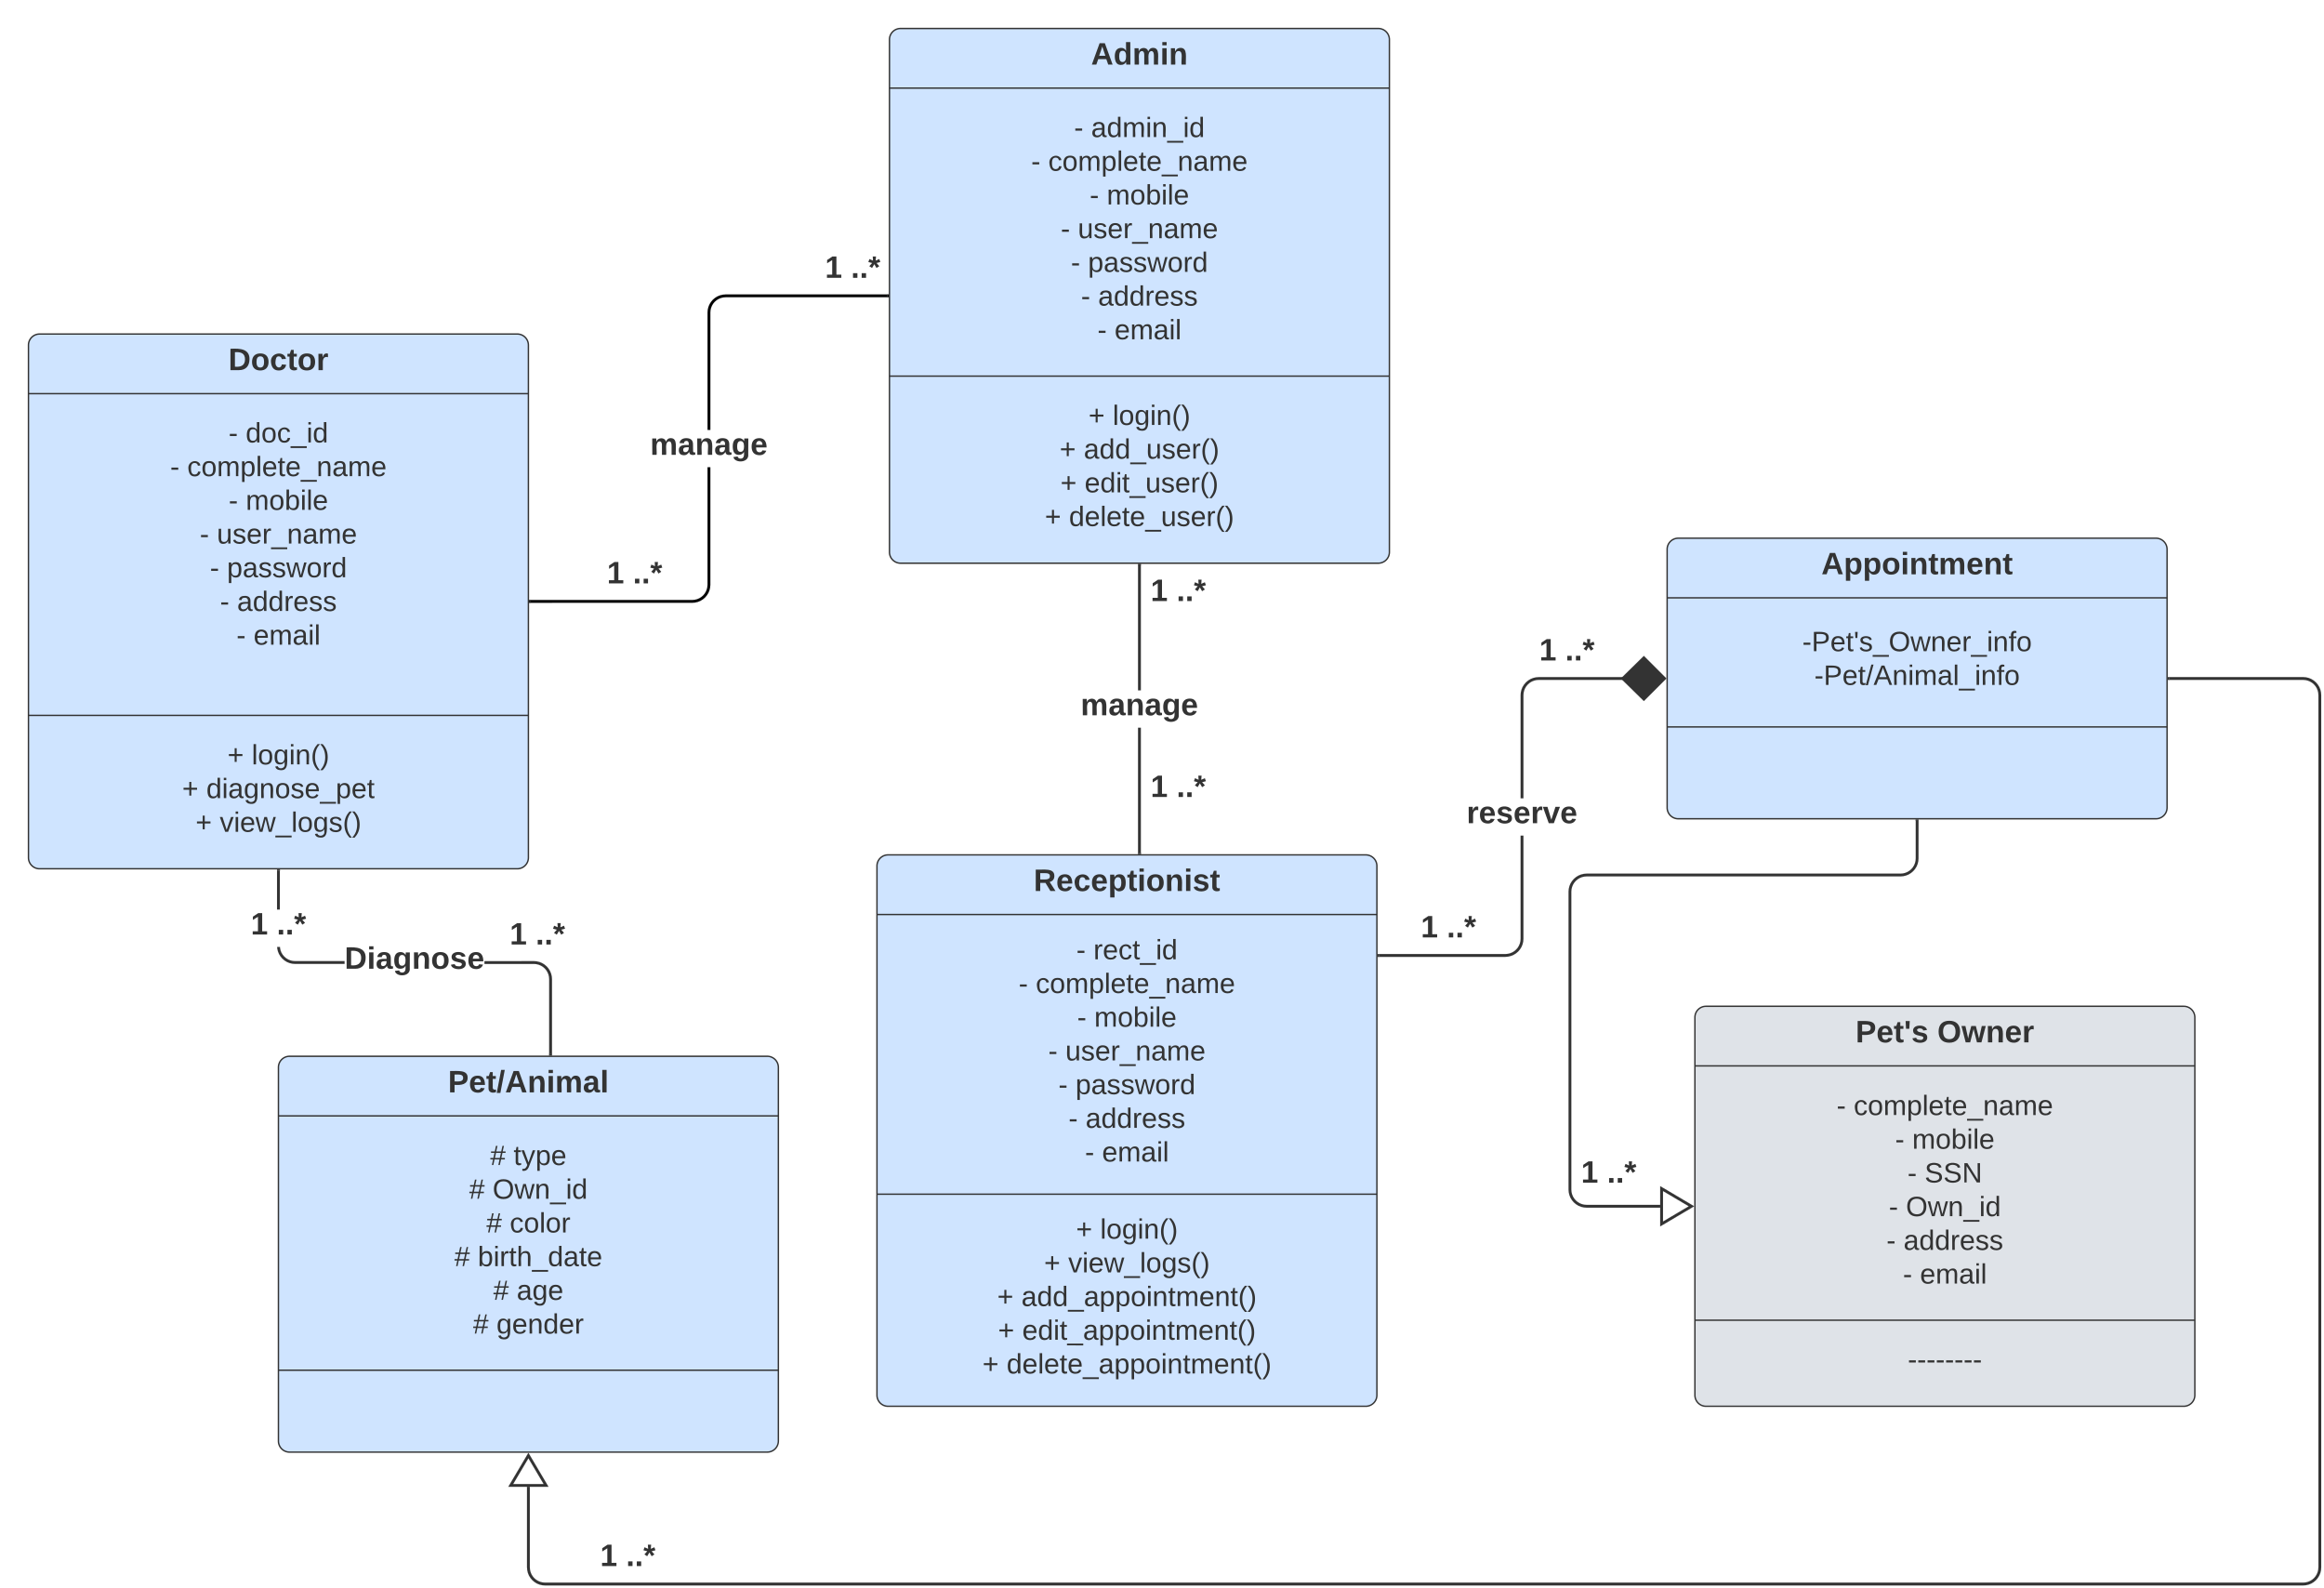 <svg xmlns="http://www.w3.org/2000/svg" xmlns:xlink="http://www.w3.org/1999/xlink" xmlns:lucid="lucid" width="1673.5" height="1143.5"><g transform="translate(960.5 -99.5)" lucid:page-tab-id="0_0"><path d="M-940 348a8 8 0 0 1 8-8h344a8 8 0 0 1 8 8v369a8 8 0 0 1-8 8h-344a8 8 0 0 1-8-8z" stroke="#333" fill="#cfe4ff"/><path d="M-940 382.93h360m-360 231.64h360" stroke="#333" fill="none"/><use xlink:href="#a" transform="matrix(1,0,0,1,-932,348) translate(135.964 17.989)"/><use xlink:href="#b" transform="matrix(1,0,0,1,-928,390.933) translate(132.106 27.111)"/><use xlink:href="#c" transform="matrix(1,0,0,1,-928,390.933) translate(144.407 27.111)"/><use xlink:href="#b" transform="matrix(1,0,0,1,-928,390.933) translate(90.032 51.378)"/><use xlink:href="#d" transform="matrix(1,0,0,1,-928,390.933) translate(102.334 51.378)"/><use xlink:href="#b" transform="matrix(1,0,0,1,-928,390.933) translate(132.162 75.644)"/><use xlink:href="#e" transform="matrix(1,0,0,1,-928,390.933) translate(144.464 75.644)"/><use xlink:href="#b" transform="matrix(1,0,0,1,-928,390.933) translate(111.35 99.911)"/><use xlink:href="#f" transform="matrix(1,0,0,1,-928,390.933) translate(123.652 99.911)"/><use xlink:href="#b" transform="matrix(1,0,0,1,-928,390.933) translate(118.652 124.178)"/><use xlink:href="#g" transform="matrix(1,0,0,1,-928,390.933) translate(130.954 124.178)"/><use xlink:href="#b" transform="matrix(1,0,0,1,-928,390.933) translate(125.927 148.444)"/><use xlink:href="#h" transform="matrix(1,0,0,1,-928,390.933) translate(138.228 148.444)"/><use xlink:href="#b" transform="matrix(1,0,0,1,-928,390.933) translate(137.779 172.711)"/><use xlink:href="#i" transform="matrix(1,0,0,1,-928,390.933) translate(150.081 172.711)"/><use xlink:href="#j" transform="matrix(1,0,0,1,-928,390.933) translate(168 196.978)"/><use xlink:href="#k" transform="matrix(1,0,0,1,-928,622.567) translate(131.319 27.278)"/><use xlink:href="#l" transform="matrix(1,0,0,1,-928,622.567) translate(148.733 27.278)"/><use xlink:href="#k" transform="matrix(1,0,0,1,-928,622.567) translate(98.655 51.544)"/><use xlink:href="#m" transform="matrix(1,0,0,1,-928,622.567) translate(116.068 51.544)"/><use xlink:href="#k" transform="matrix(1,0,0,1,-928,622.567) translate(108.316 75.811)"/><use xlink:href="#n" transform="matrix(1,0,0,1,-928,622.567) translate(125.73 75.811)"/><path d="M-329 723a8 8 0 0 1 8-8H23a8 8 0 0 1 8 8v381a8 8 0 0 1-8 8h-344a8 8 0 0 1-8-8z" stroke="#333" fill="#cfe4ff"/><path d="M-329 757.93H31M-329 959.3H31" stroke="#333" fill="none"/><use xlink:href="#o" transform="matrix(1,0,0,1,-320.998,723) translate(104.854 17.989)"/><use xlink:href="#b" transform="matrix(1,0,0,1,-316.998,765.933) translate(131.572 24.244)"/><use xlink:href="#p" transform="matrix(1,0,0,1,-316.998,765.933) translate(143.874 24.244)"/><use xlink:href="#b" transform="matrix(1,0,0,1,-316.998,765.933) translate(90.032 48.511)"/><use xlink:href="#d" transform="matrix(1,0,0,1,-316.998,765.933) translate(102.334 48.511)"/><use xlink:href="#b" transform="matrix(1,0,0,1,-316.998,765.933) translate(132.162 72.778)"/><use xlink:href="#e" transform="matrix(1,0,0,1,-316.998,765.933) translate(144.464 72.778)"/><use xlink:href="#b" transform="matrix(1,0,0,1,-316.998,765.933) translate(111.35 97.044)"/><use xlink:href="#f" transform="matrix(1,0,0,1,-316.998,765.933) translate(123.652 97.044)"/><use xlink:href="#b" transform="matrix(1,0,0,1,-316.998,765.933) translate(118.652 121.311)"/><use xlink:href="#g" transform="matrix(1,0,0,1,-316.998,765.933) translate(130.954 121.311)"/><use xlink:href="#b" transform="matrix(1,0,0,1,-316.998,765.933) translate(125.927 145.578)"/><use xlink:href="#h" transform="matrix(1,0,0,1,-316.998,765.933) translate(138.228 145.578)"/><use xlink:href="#b" transform="matrix(1,0,0,1,-316.998,765.933) translate(137.779 169.844)"/><use xlink:href="#q" transform="matrix(1,0,0,1,-316.998,765.933) translate(150.081 169.844)"/><use xlink:href="#k" transform="matrix(1,0,0,1,-316.998,967.3) translate(131.319 24.011)"/><use xlink:href="#l" transform="matrix(1,0,0,1,-316.998,967.3) translate(148.733 24.011)"/><use xlink:href="#k" transform="matrix(1,0,0,1,-316.998,967.3) translate(108.316 48.278)"/><use xlink:href="#r" transform="matrix(1,0,0,1,-316.998,967.3) translate(125.73 48.278)"/><use xlink:href="#k" transform="matrix(1,0,0,1,-316.998,967.3) translate(74.585 72.544)"/><use xlink:href="#s" transform="matrix(1,0,0,1,-316.998,967.3) translate(91.998 72.544)"/><use xlink:href="#k" transform="matrix(1,0,0,1,-316.998,967.3) translate(75.174 96.811)"/><use xlink:href="#t" transform="matrix(1,0,0,1,-316.998,967.3) translate(92.588 96.811)"/><use xlink:href="#k" transform="matrix(1,0,0,1,-316.998,967.3) translate(63.94 121.078)"/><use xlink:href="#u" transform="matrix(1,0,0,1,-316.998,967.3) translate(81.353 121.078)"/><path d="M-320 128a8 8 0 0 1 8-8H32a8 8 0 0 1 8 8v369a8 8 0 0 1-8 8h-344a8 8 0 0 1-8-8z" stroke="#333" fill="#cfe4ff"/><path d="M-320 162.93H40M-320 370.3H40" stroke="#333" fill="none"/><use xlink:href="#v" transform="matrix(1,0,0,1,-312,128) translate(137.18 17.989)"/><use xlink:href="#b" transform="matrix(1,0,0,1,-308,170.933) translate(120.927 27.244)"/><use xlink:href="#w" transform="matrix(1,0,0,1,-308,170.933) translate(133.229 27.244)"/><use xlink:href="#b" transform="matrix(1,0,0,1,-308,170.933) translate(90.032 51.511)"/><use xlink:href="#d" transform="matrix(1,0,0,1,-308,170.933) translate(102.334 51.511)"/><use xlink:href="#b" transform="matrix(1,0,0,1,-308,170.933) translate(132.162 75.778)"/><use xlink:href="#e" transform="matrix(1,0,0,1,-308,170.933) translate(144.464 75.778)"/><use xlink:href="#b" transform="matrix(1,0,0,1,-308,170.933) translate(111.35 100.044)"/><use xlink:href="#f" transform="matrix(1,0,0,1,-308,170.933) translate(123.652 100.044)"/><use xlink:href="#b" transform="matrix(1,0,0,1,-308,170.933) translate(118.652 124.311)"/><use xlink:href="#g" transform="matrix(1,0,0,1,-308,170.933) translate(130.954 124.311)"/><use xlink:href="#b" transform="matrix(1,0,0,1,-308,170.933) translate(125.927 148.578)"/><use xlink:href="#h" transform="matrix(1,0,0,1,-308,170.933) translate(138.228 148.578)"/><use xlink:href="#b" transform="matrix(1,0,0,1,-308,170.933) translate(137.779 172.844)"/><use xlink:href="#q" transform="matrix(1,0,0,1,-308,170.933) translate(150.081 172.844)"/><use xlink:href="#k" transform="matrix(1,0,0,1,-308,378.3) translate(131.319 27.144)"/><use xlink:href="#l" transform="matrix(1,0,0,1,-308,378.3) translate(148.733 27.144)"/><use xlink:href="#k" transform="matrix(1,0,0,1,-308,378.3) translate(110.507 51.411)"/><use xlink:href="#x" transform="matrix(1,0,0,1,-308,378.3) translate(127.921 51.411)"/><use xlink:href="#k" transform="matrix(1,0,0,1,-308,378.3) translate(111.097 75.678)"/><use xlink:href="#y" transform="matrix(1,0,0,1,-308,378.3) translate(128.51 75.678)"/><use xlink:href="#k" transform="matrix(1,0,0,1,-308,378.3) translate(99.862 99.944)"/><use xlink:href="#z" transform="matrix(1,0,0,1,-308,378.3) translate(117.276 99.944)"/><path d="M240 495a8 8 0 0 1 8-8h344a8 8 0 0 1 8 8v186a8 8 0 0 1-8 8H248a8 8 0 0 1-8-8z" stroke="#333" fill="#cfe4ff"/><path d="M240 529.93h360m-360 92.95h360" stroke="#333" fill="none"/><g><use xlink:href="#A" transform="matrix(1,0,0,1,248,495) translate(103.046 17.989)"/></g><g><use xlink:href="#B" transform="matrix(1,0,0,1,252,537.933) translate(85.314 30.411)"/><use xlink:href="#C" transform="matrix(1,0,0,1,252,537.933) translate(93.992 54.678)"/></g><path d="M-760 868a8 8 0 0 1 8-8h344a8 8 0 0 1 8 8v269a8 8 0 0 1-8 8h-344a8 8 0 0 1-8-8z" stroke="#333" fill="#cfe4ff"/><path d="M-760 902.93h360m-360 183.1h360" stroke="#333" fill="none"/><g><use xlink:href="#D" transform="matrix(1,0,0,1,-752,868) translate(114.112 17.989)"/></g><g><use xlink:href="#E" transform="matrix(1,0,0,1,-748,910.933) translate(140.475 27.378)"/><use xlink:href="#F" transform="matrix(1,0,0,1,-748,910.933) translate(157.327 27.378)"/><use xlink:href="#E" transform="matrix(1,0,0,1,-748,910.933) translate(125.365 51.644)"/><use xlink:href="#G" transform="matrix(1,0,0,1,-748,910.933) translate(142.217 51.644)"/><use xlink:href="#E" transform="matrix(1,0,0,1,-748,910.933) translate(137.723 75.911)"/><use xlink:href="#H" transform="matrix(1,0,0,1,-748,910.933) translate(154.575 75.911)"/><use xlink:href="#E" transform="matrix(1,0,0,1,-748,910.933) translate(114.692 100.178)"/><use xlink:href="#I" transform="matrix(1,0,0,1,-748,910.933) translate(131.544 100.178)"/><use xlink:href="#E" transform="matrix(1,0,0,1,-748,910.933) translate(142.722 124.444)"/><use xlink:href="#J" transform="matrix(1,0,0,1,-748,910.933) translate(159.574 124.444)"/><use xlink:href="#E" transform="matrix(1,0,0,1,-748,910.933) translate(128.145 148.711)"/><use xlink:href="#K" transform="matrix(1,0,0,1,-748,910.933) translate(144.997 148.711)"/></g><path d="M260 832a8 8 0 0 1 8-8h344a8 8 0 0 1 8 8v272a8 8 0 0 1-8 8H268a8 8 0 0 1-8-8z" stroke="#333" fill="#dfe3e8"/><path d="M260 866.93h360m-360 183.1h360" stroke="#333" fill="none"/><g><use xlink:href="#L" transform="matrix(1,0,0,1,268,832) translate(107.69 17.989)"/><use xlink:href="#M" transform="matrix(1,0,0,1,268,832) translate(166.545 17.989)"/></g><g><use xlink:href="#b" transform="matrix(1,0,0,1,272,874.933) translate(90.032 27.378)"/><use xlink:href="#d" transform="matrix(1,0,0,1,272,874.933) translate(102.334 27.378)"/><use xlink:href="#b" transform="matrix(1,0,0,1,272,874.933) translate(132.162 51.644)"/><use xlink:href="#e" transform="matrix(1,0,0,1,272,874.933) translate(144.464 51.644)"/><use xlink:href="#b" transform="matrix(1,0,0,1,272,874.933) translate(141.093 75.911)"/><use xlink:href="#N" transform="matrix(1,0,0,1,272,874.933) translate(153.395 75.911)"/><use xlink:href="#b" transform="matrix(1,0,0,1,272,874.933) translate(127.64 100.178)"/><use xlink:href="#G" transform="matrix(1,0,0,1,272,874.933) translate(139.942 100.178)"/><use xlink:href="#b" transform="matrix(1,0,0,1,272,874.933) translate(125.927 124.444)"/><use xlink:href="#h" transform="matrix(1,0,0,1,272,874.933) translate(138.228 124.444)"/><use xlink:href="#b" transform="matrix(1,0,0,1,272,874.933) translate(137.779 148.711)"/><use xlink:href="#q" transform="matrix(1,0,0,1,272,874.933) translate(150.081 148.711)"/></g><g><use xlink:href="#O" transform="matrix(1,0,0,1,272,1058.033) translate(141.262 27.044)"/></g><path d="M-576 791.5l2 .16 2 .47 1.88.78 1.74 1.08 1.55 1.32 1.33 1.56 1.06 1.74.78 1.88.48 2 .16 1.98v54.04h-2v-53.96l-.14-1.76-.4-1.68-.67-1.6-.9-1.46-1.12-1.32-1.3-1.12-1.48-.9-1.6-.66-1.67-.4-1.76-.14h-35.58v-2zm-182.46-7.6l.66 1.6.9 1.46 1.12 1.32 1.32 1.12 1.47.9 1.6.66 1.68.4 1.76.14h35.57v2h-35.64l-2-.16-1.98-.47-1.88-.78-1.74-1.08-1.56-1.32-1.32-1.56-1.07-1.74-.77-1.88-.47-2-.1-1.22h2l.08.92zm-.54-29.54h-2V726.5h2z" stroke="#333" stroke-width=".05" fill="#333"/><path d="M-759 726.53h-2v-1.03h2z" fill="#333"/><path d="M-758.98 726.55H-761v-1.07h2.04zm-2-1.02v.97h1.96v-.98z" stroke="#333" stroke-width=".05" fill="#333"/><path d="M-563.02 859.5h-2v-1.03h2z" fill="#333"/><path d="M-563 859.52h-2.05v-1.07h2.05zm-2-1.02v.98h1.95v-.98z" stroke="#333" stroke-width=".05" fill="#333"/><g><use xlink:href="#P" transform="matrix(1,0,0,1,-593.486,761.567) translate(0.005 17.956)"/><use xlink:href="#Q" transform="matrix(1,0,0,1,-593.486,761.567) translate(18.709 17.956)"/></g><g><use xlink:href="#R" transform="matrix(1,0,0,1,-712.387,779.033) translate(0.005 17.956)"/></g><g><use xlink:href="#P" transform="matrix(1,0,0,1,-779.951,754.363) translate(0.005 17.956)"/><use xlink:href="#Q" transform="matrix(1,0,0,1,-779.951,754.363) translate(18.709 17.956)"/></g><path d="M-449 520.54l-.16 2-.47 1.98-.78 1.88-1.08 1.74-1.32 1.56-1.56 1.32-1.74 1.07-1.88.77-2 .47-1.98.16H-578.5v-2h116.46l1.76-.14 1.68-.4 1.6-.66 1.46-.9 1.32-1.12 1.12-1.32.9-1.47.66-1.6.4-1.68.14-1.76v-84.5h2zm127.5-207.04h-116.46l-1.76.14-1.68.4-1.6.66-1.46.9-1.32 1.12-1.12 1.32-.9 1.47-.66 1.6-.4 1.68-.14 1.76v84.5h-2v-84.58l.16-2 .47-1.98.78-1.88 1.08-1.74 1.32-1.56 1.56-1.32 1.74-1.07 1.88-.77 2-.47 1.98-.16h116.54z" stroke="#000" stroke-width=".05"/><path d="M-320.5 313.5h-1.03v-2h1.03z"/><path d="M-320.48 313.52h-1.07v-2.04h1.07zm-1.02-2v1.96h.98v-1.96z" stroke="#000" stroke-width=".05"/><path d="M-578.47 533.5h-1.03v-2h1.03z"/><path d="M-578.45 533.52h-1.07v-2.04h1.07zm-1.02-2v1.96h.97v-1.96z" stroke="#000" stroke-width=".05"/><g><use xlink:href="#S" transform="matrix(1,0,0,1,-492.333,409.033) translate(0.005 17.956)"/></g><g><use xlink:href="#P" transform="matrix(1,0,0,1,-523.457,501.567) translate(0.005 17.956)"/><use xlink:href="#Q" transform="matrix(1,0,0,1,-523.457,501.567) translate(18.709 17.956)"/></g><g><use xlink:href="#P" transform="matrix(1,0,0,1,-366.45,281.567) translate(0.005 17.956)"/><use xlink:href="#Q" transform="matrix(1,0,0,1,-366.45,281.567) translate(18.709 17.956)"/></g><path d="M-139 713.5h-2v-90.03h2zm0-116.97h-2V506.5h2z" stroke="#333" stroke-width=".05" fill="#333"/><path d="M-139 506.53h-2v-1.03h2z" fill="#333"/><path d="M-138.97 506.55h-2.06v-1.07h2.06zm-2-1.03v.98h1.94v-.98z" stroke="#333" stroke-width=".05" fill="#333"/><path d="M-139 714.5h-2v-1.03h2z" fill="#333"/><path d="M-138.97 714.52h-2.06v-1.07h2.06zm-2-1.02v.98h1.94v-.98z" stroke="#333" stroke-width=".05" fill="#333"/><g><use xlink:href="#P" transform="matrix(1,0,0,1,-132,655.355) translate(0.005 17.956)"/><use xlink:href="#Q" transform="matrix(1,0,0,1,-132,655.355) translate(18.709 17.956)"/></g><g><use xlink:href="#P" transform="matrix(1,0,0,1,-132,514.277) translate(0.005 17.956)"/><use xlink:href="#Q" transform="matrix(1,0,0,1,-132,514.277) translate(18.709 17.956)"/></g><g><use xlink:href="#S" transform="matrix(1,0,0,1,-182.333,596.533) translate(0.005 17.956)"/></g><path d="M136.5 775.44l-.16 2-.47 1.97-.78 1.9-1.08 1.74-1.32 1.55-1.56 1.32-1.74 1.06-1.88.78-1.98.48-2 .16H32.5v-2h90.96l1.76-.14 1.68-.4 1.6-.66 1.47-.9 1.3-1.13 1.13-1.3.9-1.48.66-1.6.4-1.68.14-1.76v-74.2h2zM208.75 589h-61.2l-1.77.14-1.68.4-1.6.66-1.46.9-1.3 1.12-1.14 1.32-.9 1.47-.66 1.6-.4 1.68-.14 1.76v74.2h-2v-74.28l.16-2 .47-1.98.78-1.88 1.08-1.74 1.33-1.56 1.56-1.32 1.74-1.07 1.88-.77 2-.47 1.98-.16h61.3z" stroke="#333" stroke-width=".05" fill="#333"/><path d="M32.53 788.4H31.5v-2h1.03z" fill="#333"/><path d="M32.55 788.42h-1.07v-2.05h1.07zm-1.02-2v1.95h.97v-1.95z" stroke="#333" stroke-width=".05" fill="#333"/><path d="M238.1 588l-14.86 14.85L208.1 588l15.14-14.85z" fill="#333"/><path d="M239.5 588l-16.26 16.26L206.66 588l16.58-16.26zm-30 0l13.73 13.44L236.67 588l-13.44-13.44z" stroke="#333" stroke-width=".05" fill="#333"/><g><use xlink:href="#T" transform="matrix(1,0,0,1,95.6,674.232) translate(0.005 17.956)"/></g><g><use xlink:href="#P" transform="matrix(1,0,0,1,62.598,756.464) translate(0.005 17.956)"/><use xlink:href="#Q" transform="matrix(1,0,0,1,62.598,756.464) translate(18.709 17.956)"/></g><g><use xlink:href="#P" transform="matrix(1,0,0,1,147.899,557.067) translate(0.005 17.956)"/><use xlink:href="#Q" transform="matrix(1,0,0,1,147.899,557.067) translate(18.709 17.956)"/></g><path d="M421 717.54l-.16 2-.47 1.98-.78 1.88-1.08 1.74-1.32 1.56-1.56 1.32-1.74 1.07-1.88.77-2 .47-1.98.16h-226l-1.76.14-1.68.4-1.6.66-1.46.9-1.32 1.12-1.12 1.32-.9 1.47-.66 1.6-.4 1.68-.14 1.76v214.42l.14 1.76.4 1.68.66 1.6.9 1.46 1.12 1.32 1.32 1.12 1.47.9 1.6.66 1.68.4 1.76.14h52.98v2h-53.06l-2-.16-1.98-.47-1.88-.78-1.74-1.08-1.56-1.32-1.32-1.56-1.07-1.74-.77-1.88-.47-2-.16-1.98V741.46l.16-2 .47-1.98.78-1.88 1.08-1.74 1.33-1.56 1.56-1.32 1.74-1.07 1.88-.77 2-.47 1.98-.16h226l1.76-.14 1.68-.4 1.6-.66 1.46-.9 1.32-1.12 1.12-1.32.9-1.47.66-1.6.4-1.68.14-1.76V690.5h2z" stroke="#333" stroke-width=".05" fill="#333"/><path d="M421 690.53h-2v-1.03h2z" fill="#333"/><path d="M421.02 690.55h-2.04v-1.07h2.04zm-2-1.02v.97h1.96v-.98z" stroke="#333" stroke-width=".05" fill="#333"/><path d="M257.54 968l-21.52 12.73v-25.46z" fill="#fff"/><path d="M259.5 968l-24.48 14.48v-28.96zm-22.48 10.97L255.57 968l-18.55-10.97z" stroke="#333" stroke-width=".05" fill="#333"/><g><use xlink:href="#P" transform="matrix(1,0,0,1,178,933.068) translate(0.005 17.956)"/><use xlink:href="#Q" transform="matrix(1,0,0,1,178,933.068) translate(18.709 17.956)"/></g><path d="M700.03 587.16l2 .47 1.87.78 1.74 1.08 1.56 1.32 1.32 1.56 1.07 1.74.77 1.88.47 2 .16 1.98v628.08l-.16 2-.47 1.98-.78 1.88-1.08 1.74-1.32 1.55-1.56 1.32-1.74 1.07-1.88.77-2 .47-1.98.16H-568.04l-2-.16-1.98-.47-1.88-.78-1.74-1.08-1.56-1.33-1.32-1.56-1.07-1.74-.77-1.88-.47-2-.16-1.98v-58.06h2v57.98l.14 1.76.4 1.68.66 1.6.9 1.46 1.12 1.32 1.32 1.12 1.47.9 1.6.66 1.68.4 1.76.14H697.96l1.76-.14 1.68-.4 1.6-.66 1.46-.9 1.32-1.12 1.12-1.32.9-1.47.66-1.6.4-1.68.14-1.76V600.04l-.14-1.76-.4-1.68-.66-1.6-.9-1.46-1.12-1.32-1.32-1.12-1.47-.9-1.6-.66-1.68-.4-1.76-.14H601.5v-2h96.54z" stroke="#333" stroke-width=".05" fill="#333"/><path d="M601.53 589h-1.03v-2h1.03z" fill="#333"/><path d="M601.55 589.02h-1.07V587h1.07zm-1.02-2V589h.97V587z" stroke="#333" stroke-width=".05" fill="#333"/><path d="M-567.27 1168.98h-25.46l12.73-21.52z" fill="#fff"/><path d="M-565.52 1169.98h-28.96l14.48-24.48zm-25.45-2h21.94l-10.97-18.55z" stroke="#333" stroke-width=".05" fill="#333"/><g><use xlink:href="#P" transform="matrix(1,0,0,1,-528.384,1209.067) translate(0.005 17.956)"/><use xlink:href="#Q" transform="matrix(1,0,0,1,-528.384,1209.067) translate(18.709 17.956)"/></g><defs><path fill="#333" d="M24-248c120-7 223 5 221 122C244-46 201 0 124 0H24v-248zM76-40c74 7 117-18 117-86 0-67-45-88-117-82v168" id="U"/><path fill="#333" d="M110-194c64 0 96 36 96 99 0 64-35 99-97 99-61 0-95-36-95-99 0-62 34-99 96-99zm-1 164c35 0 45-28 45-65 0-40-10-65-43-65-34 0-45 26-45 65 0 36 10 65 43 65" id="V"/><path fill="#333" d="M190-63c-7 42-38 67-86 67-59 0-84-38-90-98-12-110 154-137 174-36l-49 2c-2-19-15-32-35-32-30 0-35 28-38 64-6 74 65 87 74 30" id="W"/><path fill="#333" d="M115-3C79 11 28 4 28-45v-112H4v-33h27l15-45h31v45h36v33H77v99c-1 23 16 31 38 25v30" id="X"/><path fill="#333" d="M135-150c-39-12-60 13-60 57V0H25l-1-190h47c2 13-1 29 3 40 6-28 27-53 61-41v41" id="Y"/><g id="a"><use transform="matrix(0.062,0,0,0.062,0,0)" xlink:href="#U"/><use transform="matrix(0.062,0,0,0.062,16.148,0)" xlink:href="#V"/><use transform="matrix(0.062,0,0,0.062,29.801,0)" xlink:href="#W"/><use transform="matrix(0.062,0,0,0.062,42.27,0)" xlink:href="#X"/><use transform="matrix(0.062,0,0,0.062,49.69,0)" xlink:href="#V"/><use transform="matrix(0.062,0,0,0.062,63.343,0)" xlink:href="#Y"/></g><path fill="#333" d="M16-82v-28h88v28H16" id="Z"/><use transform="matrix(0.056,0,0,0.056,0,0)" xlink:href="#Z" id="b"/><path fill="#333" d="M85-194c31 0 48 13 60 33l-1-100h32l1 261h-30c-2-10 0-23-3-31C134-8 116 4 85 4 32 4 16-35 15-94c0-66 23-100 70-100zm9 24c-40 0-46 34-46 75 0 40 6 74 45 74 42 0 51-32 51-76 0-42-9-74-50-73" id="aa"/><path fill="#333" d="M100-194c62-1 85 37 85 99 1 63-27 99-86 99S16-35 15-95c0-66 28-99 85-99zM99-20c44 1 53-31 53-75 0-43-8-75-51-75s-53 32-53 75 10 74 51 75" id="ab"/><path fill="#333" d="M96-169c-40 0-48 33-48 73s9 75 48 75c24 0 41-14 43-38l32 2c-6 37-31 61-74 61-59 0-76-41-82-99-10-93 101-131 147-64 4 7 5 14 7 22l-32 3c-4-21-16-35-41-35" id="ac"/><path fill="#333" d="M-5 72V49h209v23H-5" id="ad"/><path fill="#333" d="M24-231v-30h32v30H24zM24 0v-190h32V0H24" id="ae"/><g id="c"><use transform="matrix(0.056,0,0,0.056,0,0)" xlink:href="#aa"/><use transform="matrix(0.056,0,0,0.056,11.235,0)" xlink:href="#ab"/><use transform="matrix(0.056,0,0,0.056,22.469,0)" xlink:href="#ac"/><use transform="matrix(0.056,0,0,0.056,32.58,0)" xlink:href="#ad"/><use transform="matrix(0.056,0,0,0.056,43.815,0)" xlink:href="#ae"/><use transform="matrix(0.056,0,0,0.056,48.252,0)" xlink:href="#aa"/></g><path fill="#333" d="M210-169c-67 3-38 105-44 169h-31v-121c0-29-5-50-35-48C34-165 62-65 56 0H25l-1-190h30c1 10-1 24 2 32 10-44 99-50 107 0 11-21 27-35 58-36 85-2 47 119 55 194h-31v-121c0-29-5-49-35-48" id="af"/><path fill="#333" d="M115-194c55 1 70 41 70 98S169 2 115 4C84 4 66-9 55-30l1 105H24l-1-265h31l2 30c10-21 28-34 59-34zm-8 174c40 0 45-34 45-75s-6-73-45-74c-42 0-51 32-51 76 0 43 10 73 51 73" id="ag"/><path fill="#333" d="M24 0v-261h32V0H24" id="ah"/><path fill="#333" d="M100-194c63 0 86 42 84 106H49c0 40 14 67 53 68 26 1 43-12 49-29l28 8c-11 28-37 45-77 45C44 4 14-33 15-96c1-61 26-98 85-98zm52 81c6-60-76-77-97-28-3 7-6 17-6 28h103" id="ai"/><path fill="#333" d="M59-47c-2 24 18 29 38 22v24C64 9 27 4 27-40v-127H5v-23h24l9-43h21v43h35v23H59v120" id="aj"/><path fill="#333" d="M117-194c89-4 53 116 60 194h-32v-121c0-31-8-49-39-48C34-167 62-67 57 0H25l-1-190h30c1 10-1 24 2 32 11-22 29-35 61-36" id="ak"/><path fill="#333" d="M141-36C126-15 110 5 73 4 37 3 15-17 15-53c-1-64 63-63 125-63 3-35-9-54-41-54-24 1-41 7-42 31l-33-3c5-37 33-52 76-52 45 0 72 20 72 64v82c-1 20 7 32 28 27v20c-31 9-61-2-59-35zM48-53c0 20 12 33 32 33 41-3 63-29 60-74-43 2-92-5-92 41" id="al"/><g id="d"><use transform="matrix(0.056,0,0,0.056,0,0)" xlink:href="#ac"/><use transform="matrix(0.056,0,0,0.056,10.111,0)" xlink:href="#ab"/><use transform="matrix(0.056,0,0,0.056,21.346,0)" xlink:href="#af"/><use transform="matrix(0.056,0,0,0.056,38.141,0)" xlink:href="#ag"/><use transform="matrix(0.056,0,0,0.056,49.376,0)" xlink:href="#ah"/><use transform="matrix(0.056,0,0,0.056,53.814,0)" xlink:href="#ai"/><use transform="matrix(0.056,0,0,0.056,65.048,0)" xlink:href="#aj"/><use transform="matrix(0.056,0,0,0.056,70.665,0)" xlink:href="#ai"/><use transform="matrix(0.056,0,0,0.056,81.9,0)" xlink:href="#ad"/><use transform="matrix(0.056,0,0,0.056,93.135,0)" xlink:href="#ak"/><use transform="matrix(0.056,0,0,0.056,104.369,0)" xlink:href="#al"/><use transform="matrix(0.056,0,0,0.056,115.604,0)" xlink:href="#af"/><use transform="matrix(0.056,0,0,0.056,132.399,0)" xlink:href="#ai"/></g><path fill="#333" d="M115-194c53 0 69 39 70 98 0 66-23 100-70 100C84 3 66-7 56-30L54 0H23l1-261h32v101c10-23 28-34 59-34zm-8 174c40 0 45-34 45-75 0-40-5-75-45-74-42 0-51 32-51 76 0 43 10 73 51 73" id="am"/><g id="e"><use transform="matrix(0.056,0,0,0.056,0,0)" xlink:href="#af"/><use transform="matrix(0.056,0,0,0.056,16.796,0)" xlink:href="#ab"/><use transform="matrix(0.056,0,0,0.056,28.03,0)" xlink:href="#am"/><use transform="matrix(0.056,0,0,0.056,39.265,0)" xlink:href="#ae"/><use transform="matrix(0.056,0,0,0.056,43.702,0)" xlink:href="#ah"/><use transform="matrix(0.056,0,0,0.056,48.14,0)" xlink:href="#ai"/></g><path fill="#333" d="M84 4C-5 8 30-112 23-190h32v120c0 31 7 50 39 49 72-2 45-101 50-169h31l1 190h-30c-1-10 1-25-2-33-11 22-28 36-60 37" id="an"/><path fill="#333" d="M135-143c-3-34-86-38-87 0 15 53 115 12 119 90S17 21 10-45l28-5c4 36 97 45 98 0-10-56-113-15-118-90-4-57 82-63 122-42 12 7 21 19 24 35" id="ao"/><path fill="#333" d="M114-163C36-179 61-72 57 0H25l-1-190h30c1 12-1 29 2 39 6-27 23-49 58-41v29" id="ap"/><g id="f"><use transform="matrix(0.056,0,0,0.056,0,0)" xlink:href="#an"/><use transform="matrix(0.056,0,0,0.056,11.235,0)" xlink:href="#ao"/><use transform="matrix(0.056,0,0,0.056,21.346,0)" xlink:href="#ai"/><use transform="matrix(0.056,0,0,0.056,32.58,0)" xlink:href="#ap"/><use transform="matrix(0.056,0,0,0.056,39.265,0)" xlink:href="#ad"/><use transform="matrix(0.056,0,0,0.056,50.499,0)" xlink:href="#ak"/><use transform="matrix(0.056,0,0,0.056,61.734,0)" xlink:href="#al"/><use transform="matrix(0.056,0,0,0.056,72.969,0)" xlink:href="#af"/><use transform="matrix(0.056,0,0,0.056,89.764,0)" xlink:href="#ai"/></g><path fill="#333" d="M206 0h-36l-40-164L89 0H53L-1-190h32L70-26l43-164h34l41 164 42-164h31" id="aq"/><g id="g"><use transform="matrix(0.056,0,0,0.056,0,0)" xlink:href="#ag"/><use transform="matrix(0.056,0,0,0.056,11.235,0)" xlink:href="#al"/><use transform="matrix(0.056,0,0,0.056,22.469,0)" xlink:href="#ao"/><use transform="matrix(0.056,0,0,0.056,32.58,0)" xlink:href="#ao"/><use transform="matrix(0.056,0,0,0.056,42.691,0)" xlink:href="#aq"/><use transform="matrix(0.056,0,0,0.056,57.24,0)" xlink:href="#ab"/><use transform="matrix(0.056,0,0,0.056,68.475,0)" xlink:href="#ap"/><use transform="matrix(0.056,0,0,0.056,75.159,0)" xlink:href="#aa"/></g><g id="h"><use transform="matrix(0.056,0,0,0.056,0,0)" xlink:href="#al"/><use transform="matrix(0.056,0,0,0.056,11.235,0)" xlink:href="#aa"/><use transform="matrix(0.056,0,0,0.056,22.469,0)" xlink:href="#aa"/><use transform="matrix(0.056,0,0,0.056,33.704,0)" xlink:href="#ap"/><use transform="matrix(0.056,0,0,0.056,40.388,0)" xlink:href="#ai"/><use transform="matrix(0.056,0,0,0.056,51.623,0)" xlink:href="#ao"/><use transform="matrix(0.056,0,0,0.056,61.734,0)" xlink:href="#ao"/></g><g id="i"><use transform="matrix(0.056,0,0,0.056,0,0)" xlink:href="#ai"/><use transform="matrix(0.056,0,0,0.056,11.235,0)" xlink:href="#af"/><use transform="matrix(0.056,0,0,0.056,28.03,0)" xlink:href="#al"/><use transform="matrix(0.056,0,0,0.056,39.265,0)" xlink:href="#ae"/><use transform="matrix(0.056,0,0,0.056,43.702,0)" xlink:href="#ah"/></g><path fill="#333" d="M118-107v75H92v-75H18v-26h74v-75h26v75h74v26h-74" id="ar"/><use transform="matrix(0.056,0,0,0.056,0,0)" xlink:href="#ar" id="k"/><path fill="#333" d="M177-190C167-65 218 103 67 71c-23-6-38-20-44-43l32-5c15 47 100 32 89-28v-30C133-14 115 1 83 1 29 1 15-40 15-95c0-56 16-97 71-98 29-1 48 16 59 35 1-10 0-23 2-32h30zM94-22c36 0 50-32 50-73 0-42-14-75-50-75-39 0-46 34-46 75s6 73 46 73" id="as"/><path fill="#333" d="M87 75C49 33 22-17 22-94c0-76 28-126 65-167h31c-38 41-64 92-64 168S80 34 118 75H87" id="at"/><path fill="#333" d="M33-261c38 41 65 92 65 168S71 34 33 75H2C39 34 66-17 66-93S39-220 2-261h31" id="au"/><g id="l"><use transform="matrix(0.056,0,0,0.056,0,0)" xlink:href="#ah"/><use transform="matrix(0.056,0,0,0.056,4.438,0)" xlink:href="#ab"/><use transform="matrix(0.056,0,0,0.056,15.672,0)" xlink:href="#as"/><use transform="matrix(0.056,0,0,0.056,26.907,0)" xlink:href="#ae"/><use transform="matrix(0.056,0,0,0.056,31.344,0)" xlink:href="#ak"/><use transform="matrix(0.056,0,0,0.056,42.579,0)" xlink:href="#at"/><use transform="matrix(0.056,0,0,0.056,49.264,0)" xlink:href="#au"/></g><g id="m"><use transform="matrix(0.056,0,0,0.056,0,0)" xlink:href="#aa"/><use transform="matrix(0.056,0,0,0.056,11.235,0)" xlink:href="#ae"/><use transform="matrix(0.056,0,0,0.056,15.672,0)" xlink:href="#al"/><use transform="matrix(0.056,0,0,0.056,26.907,0)" xlink:href="#as"/><use transform="matrix(0.056,0,0,0.056,38.141,0)" xlink:href="#ak"/><use transform="matrix(0.056,0,0,0.056,49.376,0)" xlink:href="#ab"/><use transform="matrix(0.056,0,0,0.056,60.61,0)" xlink:href="#ao"/><use transform="matrix(0.056,0,0,0.056,70.722,0)" xlink:href="#ai"/><use transform="matrix(0.056,0,0,0.056,81.956,0)" xlink:href="#ad"/><use transform="matrix(0.056,0,0,0.056,93.191,0)" xlink:href="#ag"/><use transform="matrix(0.056,0,0,0.056,104.425,0)" xlink:href="#ai"/><use transform="matrix(0.056,0,0,0.056,115.66,0)" xlink:href="#aj"/></g><path fill="#333" d="M108 0H70L1-190h34L89-25l56-165h34" id="av"/><g id="n"><use transform="matrix(0.056,0,0,0.056,0,0)" xlink:href="#av"/><use transform="matrix(0.056,0,0,0.056,10.111,0)" xlink:href="#ae"/><use transform="matrix(0.056,0,0,0.056,14.549,0)" xlink:href="#ai"/><use transform="matrix(0.056,0,0,0.056,25.783,0)" xlink:href="#aq"/><use transform="matrix(0.056,0,0,0.056,40.332,0)" xlink:href="#ad"/><use transform="matrix(0.056,0,0,0.056,51.567,0)" xlink:href="#ah"/><use transform="matrix(0.056,0,0,0.056,56.004,0)" xlink:href="#ab"/><use transform="matrix(0.056,0,0,0.056,67.239,0)" xlink:href="#as"/><use transform="matrix(0.056,0,0,0.056,78.473,0)" xlink:href="#ao"/><use transform="matrix(0.056,0,0,0.056,88.585,0)" xlink:href="#at"/><use transform="matrix(0.056,0,0,0.056,95.269,0)" xlink:href="#au"/></g><path fill="#333" d="M240-174c0 40-23 61-54 70L253 0h-59l-57-94H76V0H24v-248c93 4 217-23 216 74zM76-134c48-2 112 12 112-38 0-48-66-32-112-35v73" id="aw"/><path fill="#333" d="M185-48c-13 30-37 53-82 52C43 2 14-33 14-96s30-98 90-98c62 0 83 45 84 108H66c0 31 8 55 39 56 18 0 30-7 34-22zm-45-69c5-46-57-63-70-21-2 6-4 13-4 21h74" id="ax"/><path fill="#333" d="M135-194c53 0 70 44 70 98 0 56-19 98-73 100-31 1-45-17-59-34 3 33 2 69 2 105H25l-1-265h48c2 10 0 23 3 31 11-24 29-35 60-35zM114-30c33 0 39-31 40-66 0-38-9-64-40-64-56 0-55 130 0 130" id="ay"/><path fill="#333" d="M25-224v-37h50v37H25zM25 0v-190h50V0H25" id="az"/><path fill="#333" d="M135-194c87-1 58 113 63 194h-50c-7-57 23-157-34-157-59 0-34 97-39 157H25l-1-190h47c2 12-1 28 3 38 12-26 28-41 61-42" id="aA"/><path fill="#333" d="M137-138c1-29-70-34-71-4 15 46 118 7 119 86 1 83-164 76-172 9l43-7c4 19 20 25 44 25 33 8 57-30 24-41C81-84 22-81 20-136c-2-80 154-74 161-7" id="aB"/><g id="o"><use transform="matrix(0.062,0,0,0.062,0,0)" xlink:href="#aw"/><use transform="matrix(0.062,0,0,0.062,16.148,0)" xlink:href="#ax"/><use transform="matrix(0.062,0,0,0.062,28.617,0)" xlink:href="#W"/><use transform="matrix(0.062,0,0,0.062,41.086,0)" xlink:href="#ax"/><use transform="matrix(0.062,0,0,0.062,53.555,0)" xlink:href="#ay"/><use transform="matrix(0.062,0,0,0.062,67.209,0)" xlink:href="#X"/><use transform="matrix(0.062,0,0,0.062,74.628,0)" xlink:href="#az"/><use transform="matrix(0.062,0,0,0.062,80.862,0)" xlink:href="#V"/><use transform="matrix(0.062,0,0,0.062,94.516,0)" xlink:href="#aA"/><use transform="matrix(0.062,0,0,0.062,108.17,0)" xlink:href="#az"/><use transform="matrix(0.062,0,0,0.062,114.404,0)" xlink:href="#aB"/><use transform="matrix(0.062,0,0,0.062,126.873,0)" xlink:href="#X"/></g><g id="p"><use transform="matrix(0.056,0,0,0.056,0,0)" xlink:href="#ap"/><use transform="matrix(0.056,0,0,0.056,6.685,0)" xlink:href="#ai"/><use transform="matrix(0.056,0,0,0.056,17.919,0)" xlink:href="#ac"/><use transform="matrix(0.056,0,0,0.056,28.03,0)" xlink:href="#aj"/><use transform="matrix(0.056,0,0,0.056,33.648,0)" xlink:href="#ad"/><use transform="matrix(0.056,0,0,0.056,44.882,0)" xlink:href="#ae"/><use transform="matrix(0.056,0,0,0.056,49.32,0)" xlink:href="#aa"/></g><g id="q"><use transform="matrix(0.056,0,0,0.056,0,0)" xlink:href="#ai"/><use transform="matrix(0.056,0,0,0.056,11.235,0)" xlink:href="#af"/><use transform="matrix(0.056,0,0,0.056,28.03,0)" xlink:href="#al"/><use transform="matrix(0.056,0,0,0.056,39.265,0)" xlink:href="#ae"/><use transform="matrix(0.056,0,0,0.056,43.702,0)" xlink:href="#ah"/></g><g id="r"><use transform="matrix(0.056,0,0,0.056,0,0)" xlink:href="#av"/><use transform="matrix(0.056,0,0,0.056,10.111,0)" xlink:href="#ae"/><use transform="matrix(0.056,0,0,0.056,14.549,0)" xlink:href="#ai"/><use transform="matrix(0.056,0,0,0.056,25.783,0)" xlink:href="#aq"/><use transform="matrix(0.056,0,0,0.056,40.332,0)" xlink:href="#ad"/><use transform="matrix(0.056,0,0,0.056,51.567,0)" xlink:href="#ah"/><use transform="matrix(0.056,0,0,0.056,56.004,0)" xlink:href="#ab"/><use transform="matrix(0.056,0,0,0.056,67.239,0)" xlink:href="#as"/><use transform="matrix(0.056,0,0,0.056,78.473,0)" xlink:href="#ao"/><use transform="matrix(0.056,0,0,0.056,88.585,0)" xlink:href="#at"/><use transform="matrix(0.056,0,0,0.056,95.269,0)" xlink:href="#au"/></g><g id="s"><use transform="matrix(0.056,0,0,0.056,0,0)" xlink:href="#al"/><use transform="matrix(0.056,0,0,0.056,11.235,0)" xlink:href="#aa"/><use transform="matrix(0.056,0,0,0.056,22.469,0)" xlink:href="#aa"/><use transform="matrix(0.056,0,0,0.056,33.704,0)" xlink:href="#ad"/><use transform="matrix(0.056,0,0,0.056,44.938,0)" xlink:href="#al"/><use transform="matrix(0.056,0,0,0.056,56.173,0)" xlink:href="#ag"/><use transform="matrix(0.056,0,0,0.056,67.407,0)" xlink:href="#ag"/><use transform="matrix(0.056,0,0,0.056,78.642,0)" xlink:href="#ab"/><use transform="matrix(0.056,0,0,0.056,89.877,0)" xlink:href="#ae"/><use transform="matrix(0.056,0,0,0.056,94.314,0)" xlink:href="#ak"/><use transform="matrix(0.056,0,0,0.056,105.549,0)" xlink:href="#aj"/><use transform="matrix(0.056,0,0,0.056,111.166,0)" xlink:href="#af"/><use transform="matrix(0.056,0,0,0.056,127.962,0)" xlink:href="#ai"/><use transform="matrix(0.056,0,0,0.056,139.196,0)" xlink:href="#ak"/><use transform="matrix(0.056,0,0,0.056,150.431,0)" xlink:href="#aj"/><use transform="matrix(0.056,0,0,0.056,156.048,0)" xlink:href="#at"/><use transform="matrix(0.056,0,0,0.056,162.733,0)" xlink:href="#au"/></g><g id="t"><use transform="matrix(0.056,0,0,0.056,0,0)" xlink:href="#ai"/><use transform="matrix(0.056,0,0,0.056,11.235,0)" xlink:href="#aa"/><use transform="matrix(0.056,0,0,0.056,22.469,0)" xlink:href="#ae"/><use transform="matrix(0.056,0,0,0.056,26.907,0)" xlink:href="#aj"/><use transform="matrix(0.056,0,0,0.056,32.524,0)" xlink:href="#ad"/><use transform="matrix(0.056,0,0,0.056,43.759,0)" xlink:href="#al"/><use transform="matrix(0.056,0,0,0.056,54.993,0)" xlink:href="#ag"/><use transform="matrix(0.056,0,0,0.056,66.228,0)" xlink:href="#ag"/><use transform="matrix(0.056,0,0,0.056,77.462,0)" xlink:href="#ab"/><use transform="matrix(0.056,0,0,0.056,88.697,0)" xlink:href="#ae"/><use transform="matrix(0.056,0,0,0.056,93.135,0)" xlink:href="#ak"/><use transform="matrix(0.056,0,0,0.056,104.369,0)" xlink:href="#aj"/><use transform="matrix(0.056,0,0,0.056,109.986,0)" xlink:href="#af"/><use transform="matrix(0.056,0,0,0.056,126.782,0)" xlink:href="#ai"/><use transform="matrix(0.056,0,0,0.056,138.017,0)" xlink:href="#ak"/><use transform="matrix(0.056,0,0,0.056,149.251,0)" xlink:href="#aj"/><use transform="matrix(0.056,0,0,0.056,154.869,0)" xlink:href="#at"/><use transform="matrix(0.056,0,0,0.056,161.553,0)" xlink:href="#au"/></g><g id="u"><use transform="matrix(0.056,0,0,0.056,0,0)" xlink:href="#aa"/><use transform="matrix(0.056,0,0,0.056,11.235,0)" xlink:href="#ai"/><use transform="matrix(0.056,0,0,0.056,22.469,0)" xlink:href="#ah"/><use transform="matrix(0.056,0,0,0.056,26.907,0)" xlink:href="#ai"/><use transform="matrix(0.056,0,0,0.056,38.141,0)" xlink:href="#aj"/><use transform="matrix(0.056,0,0,0.056,43.759,0)" xlink:href="#ai"/><use transform="matrix(0.056,0,0,0.056,54.993,0)" xlink:href="#ad"/><use transform="matrix(0.056,0,0,0.056,66.228,0)" xlink:href="#al"/><use transform="matrix(0.056,0,0,0.056,77.462,0)" xlink:href="#ag"/><use transform="matrix(0.056,0,0,0.056,88.697,0)" xlink:href="#ag"/><use transform="matrix(0.056,0,0,0.056,99.931,0)" xlink:href="#ab"/><use transform="matrix(0.056,0,0,0.056,111.166,0)" xlink:href="#ae"/><use transform="matrix(0.056,0,0,0.056,115.604,0)" xlink:href="#ak"/><use transform="matrix(0.056,0,0,0.056,126.838,0)" xlink:href="#aj"/><use transform="matrix(0.056,0,0,0.056,132.456,0)" xlink:href="#af"/><use transform="matrix(0.056,0,0,0.056,149.251,0)" xlink:href="#ai"/><use transform="matrix(0.056,0,0,0.056,160.486,0)" xlink:href="#ak"/><use transform="matrix(0.056,0,0,0.056,171.72,0)" xlink:href="#aj"/><use transform="matrix(0.056,0,0,0.056,177.338,0)" xlink:href="#at"/><use transform="matrix(0.056,0,0,0.056,184.022,0)" xlink:href="#au"/></g><path fill="#333" d="M199 0l-22-63H83L61 0H9l90-248h61L250 0h-51zm-33-102l-36-108c-10 38-24 72-36 108h72" id="aC"/><path fill="#333" d="M88-194c31-1 46 15 58 34l-1-101h50l1 261h-48c-2-10 0-23-3-31C134-8 116 4 84 4 32 4 16-41 15-95c0-56 19-97 73-99zm17 164c33 0 40-30 41-66 1-37-9-64-41-64s-38 30-39 65c0 43 13 65 39 65" id="aD"/><path fill="#333" d="M220-157c-53 9-28 100-34 157h-49v-107c1-27-5-49-29-50C55-147 81-57 75 0H25l-1-190h47c2 12-1 28 3 38 10-53 101-56 108 0 13-22 24-43 59-42 82 1 51 116 57 194h-49v-107c-1-25-5-48-29-50" id="aE"/><g id="v"><use transform="matrix(0.062,0,0,0.062,0,0)" xlink:href="#aC"/><use transform="matrix(0.062,0,0,0.062,16.148,0)" xlink:href="#aD"/><use transform="matrix(0.062,0,0,0.062,29.801,0)" xlink:href="#aE"/><use transform="matrix(0.062,0,0,0.062,49.752,0)" xlink:href="#az"/><use transform="matrix(0.062,0,0,0.062,55.986,0)" xlink:href="#aA"/></g><g id="w"><use transform="matrix(0.056,0,0,0.056,0,0)" xlink:href="#al"/><use transform="matrix(0.056,0,0,0.056,11.235,0)" xlink:href="#aa"/><use transform="matrix(0.056,0,0,0.056,22.469,0)" xlink:href="#af"/><use transform="matrix(0.056,0,0,0.056,39.265,0)" xlink:href="#ae"/><use transform="matrix(0.056,0,0,0.056,43.702,0)" xlink:href="#ak"/><use transform="matrix(0.056,0,0,0.056,54.937,0)" xlink:href="#ad"/><use transform="matrix(0.056,0,0,0.056,66.172,0)" xlink:href="#ae"/><use transform="matrix(0.056,0,0,0.056,70.609,0)" xlink:href="#aa"/></g><g id="x"><use transform="matrix(0.056,0,0,0.056,0,0)" xlink:href="#al"/><use transform="matrix(0.056,0,0,0.056,11.235,0)" xlink:href="#aa"/><use transform="matrix(0.056,0,0,0.056,22.469,0)" xlink:href="#aa"/><use transform="matrix(0.056,0,0,0.056,33.704,0)" xlink:href="#ad"/><use transform="matrix(0.056,0,0,0.056,44.938,0)" xlink:href="#an"/><use transform="matrix(0.056,0,0,0.056,56.173,0)" xlink:href="#ao"/><use transform="matrix(0.056,0,0,0.056,66.284,0)" xlink:href="#ai"/><use transform="matrix(0.056,0,0,0.056,77.519,0)" xlink:href="#ap"/><use transform="matrix(0.056,0,0,0.056,84.203,0)" xlink:href="#at"/><use transform="matrix(0.056,0,0,0.056,90.888,0)" xlink:href="#au"/></g><g id="y"><use transform="matrix(0.056,0,0,0.056,0,0)" xlink:href="#ai"/><use transform="matrix(0.056,0,0,0.056,11.235,0)" xlink:href="#aa"/><use transform="matrix(0.056,0,0,0.056,22.469,0)" xlink:href="#ae"/><use transform="matrix(0.056,0,0,0.056,26.907,0)" xlink:href="#aj"/><use transform="matrix(0.056,0,0,0.056,32.524,0)" xlink:href="#ad"/><use transform="matrix(0.056,0,0,0.056,43.759,0)" xlink:href="#an"/><use transform="matrix(0.056,0,0,0.056,54.993,0)" xlink:href="#ao"/><use transform="matrix(0.056,0,0,0.056,65.104,0)" xlink:href="#ai"/><use transform="matrix(0.056,0,0,0.056,76.339,0)" xlink:href="#ap"/><use transform="matrix(0.056,0,0,0.056,83.023,0)" xlink:href="#at"/><use transform="matrix(0.056,0,0,0.056,89.708,0)" xlink:href="#au"/></g><g id="z"><use transform="matrix(0.056,0,0,0.056,0,0)" xlink:href="#aa"/><use transform="matrix(0.056,0,0,0.056,11.235,0)" xlink:href="#ai"/><use transform="matrix(0.056,0,0,0.056,22.469,0)" xlink:href="#ah"/><use transform="matrix(0.056,0,0,0.056,26.907,0)" xlink:href="#ai"/><use transform="matrix(0.056,0,0,0.056,38.141,0)" xlink:href="#aj"/><use transform="matrix(0.056,0,0,0.056,43.759,0)" xlink:href="#ai"/><use transform="matrix(0.056,0,0,0.056,54.993,0)" xlink:href="#ad"/><use transform="matrix(0.056,0,0,0.056,66.228,0)" xlink:href="#an"/><use transform="matrix(0.056,0,0,0.056,77.462,0)" xlink:href="#ao"/><use transform="matrix(0.056,0,0,0.056,87.573,0)" xlink:href="#ai"/><use transform="matrix(0.056,0,0,0.056,98.808,0)" xlink:href="#ap"/><use transform="matrix(0.056,0,0,0.056,105.493,0)" xlink:href="#at"/><use transform="matrix(0.056,0,0,0.056,112.177,0)" xlink:href="#au"/></g><g id="A"><use transform="matrix(0.062,0,0,0.062,0,0)" xlink:href="#aC"/><use transform="matrix(0.062,0,0,0.062,16.148,0)" xlink:href="#ay"/><use transform="matrix(0.062,0,0,0.062,29.801,0)" xlink:href="#ay"/><use transform="matrix(0.062,0,0,0.062,43.455,0)" xlink:href="#V"/><use transform="matrix(0.062,0,0,0.062,57.109,0)" xlink:href="#az"/><use transform="matrix(0.062,0,0,0.062,63.343,0)" xlink:href="#aA"/><use transform="matrix(0.062,0,0,0.062,76.997,0)" xlink:href="#X"/><use transform="matrix(0.062,0,0,0.062,84.416,0)" xlink:href="#aE"/><use transform="matrix(0.062,0,0,0.062,104.367,0)" xlink:href="#ax"/><use transform="matrix(0.062,0,0,0.062,116.836,0)" xlink:href="#aA"/><use transform="matrix(0.062,0,0,0.062,130.49,0)" xlink:href="#X"/></g><path fill="#333" d="M30-248c87 1 191-15 191 75 0 78-77 80-158 76V0H30v-248zm33 125c57 0 124 11 124-50 0-59-68-47-124-48v98" id="aF"/><path fill="#333" d="M47-170H22l-4-78h33" id="aG"/><path fill="#333" d="M140-251c81 0 123 46 123 126C263-46 219 4 140 4 59 4 17-45 17-125s42-126 123-126zm0 227c63 0 89-41 89-101s-29-99-89-99c-61 0-89 39-89 99S79-25 140-24" id="aH"/><path fill="#333" d="M101-234c-31-9-42 10-38 44h38v23H63V0H32v-167H5v-23h27c-7-52 17-82 69-68v24" id="aI"/><g id="B"><use transform="matrix(0.056,0,0,0.056,0,0)" xlink:href="#Z"/><use transform="matrix(0.056,0,0,0.056,6.685,0)" xlink:href="#aF"/><use transform="matrix(0.056,0,0,0.056,20.166,0)" xlink:href="#ai"/><use transform="matrix(0.056,0,0,0.056,31.401,0)" xlink:href="#aj"/><use transform="matrix(0.056,0,0,0.056,37.018,0)" xlink:href="#aG"/><use transform="matrix(0.056,0,0,0.056,40.838,0)" xlink:href="#ao"/><use transform="matrix(0.056,0,0,0.056,50.949,0)" xlink:href="#ad"/><use transform="matrix(0.056,0,0,0.056,62.183,0)" xlink:href="#aH"/><use transform="matrix(0.056,0,0,0.056,77.912,0)" xlink:href="#aq"/><use transform="matrix(0.056,0,0,0.056,92.46,0)" xlink:href="#ak"/><use transform="matrix(0.056,0,0,0.056,103.695,0)" xlink:href="#ai"/><use transform="matrix(0.056,0,0,0.056,114.93,0)" xlink:href="#ap"/><use transform="matrix(0.056,0,0,0.056,121.614,0)" xlink:href="#ad"/><use transform="matrix(0.056,0,0,0.056,132.849,0)" xlink:href="#ae"/><use transform="matrix(0.056,0,0,0.056,137.286,0)" xlink:href="#ak"/><use transform="matrix(0.056,0,0,0.056,148.521,0)" xlink:href="#aI"/><use transform="matrix(0.056,0,0,0.056,154.138,0)" xlink:href="#ab"/></g><path fill="#333" d="M0 4l72-265h28L28 4H0" id="aJ"/><path fill="#333" d="M205 0l-28-72H64L36 0H1l101-248h38L239 0h-34zm-38-99l-47-123c-12 45-31 82-46 123h93" id="aK"/><g id="C"><use transform="matrix(0.056,0,0,0.056,0,0)" xlink:href="#Z"/><use transform="matrix(0.056,0,0,0.056,6.685,0)" xlink:href="#aF"/><use transform="matrix(0.056,0,0,0.056,20.166,0)" xlink:href="#ai"/><use transform="matrix(0.056,0,0,0.056,31.401,0)" xlink:href="#aj"/><use transform="matrix(0.056,0,0,0.056,37.018,0)" xlink:href="#aJ"/><use transform="matrix(0.056,0,0,0.056,42.635,0)" xlink:href="#aK"/><use transform="matrix(0.056,0,0,0.056,56.117,0)" xlink:href="#ak"/><use transform="matrix(0.056,0,0,0.056,67.351,0)" xlink:href="#ae"/><use transform="matrix(0.056,0,0,0.056,71.789,0)" xlink:href="#af"/><use transform="matrix(0.056,0,0,0.056,88.585,0)" xlink:href="#al"/><use transform="matrix(0.056,0,0,0.056,99.819,0)" xlink:href="#ah"/><use transform="matrix(0.056,0,0,0.056,104.257,0)" xlink:href="#ad"/><use transform="matrix(0.056,0,0,0.056,115.491,0)" xlink:href="#ae"/><use transform="matrix(0.056,0,0,0.056,119.929,0)" xlink:href="#ak"/><use transform="matrix(0.056,0,0,0.056,131.164,0)" xlink:href="#aI"/><use transform="matrix(0.056,0,0,0.056,136.781,0)" xlink:href="#ab"/></g><path fill="#333" d="M24-248c93 1 206-16 204 79-1 75-69 88-152 82V0H24v-248zm52 121c47 0 100 7 100-41 0-47-54-39-100-39v80" id="aL"/><path fill="#333" d="M4 7l51-268h42L46 7H4" id="aM"/><path fill="#333" d="M133-34C117-15 103 5 69 4 32 3 11-16 11-54c-1-60 55-63 116-61 1-26-3-47-28-47-18 1-26 9-28 27l-52-2c7-38 36-58 82-57s74 22 75 68l1 82c-1 14 12 18 25 15v27c-30 8-71 5-69-32zm-48 3c29 0 43-24 42-57-32 0-66-3-65 30 0 17 8 27 23 27" id="aN"/><path fill="#333" d="M25 0v-261h50V0H25" id="aO"/><g id="D"><use transform="matrix(0.062,0,0,0.062,0,0)" xlink:href="#aL"/><use transform="matrix(0.062,0,0,0.062,14.963,0)" xlink:href="#ax"/><use transform="matrix(0.062,0,0,0.062,27.432,0)" xlink:href="#X"/><use transform="matrix(0.062,0,0,0.062,34.851,0)" xlink:href="#aM"/><use transform="matrix(0.062,0,0,0.062,41.086,0)" xlink:href="#aC"/><use transform="matrix(0.062,0,0,0.062,57.233,0)" xlink:href="#aA"/><use transform="matrix(0.062,0,0,0.062,70.887,0)" xlink:href="#az"/><use transform="matrix(0.062,0,0,0.062,77.122,0)" xlink:href="#aE"/><use transform="matrix(0.062,0,0,0.062,97.072,0)" xlink:href="#aN"/><use transform="matrix(0.062,0,0,0.062,109.541,0)" xlink:href="#aO"/></g><path fill="#333" d="M158-156l-14 65h45v19h-49L124 0h-19l15-72H56L41 0H22l15-72H2v-19h39l14-65H11v-19h48l15-71h20l-16 71h64l16-71h19l-16 71h37v19h-40zm-83 0L61-91h63l14-65H75" id="aP"/><use transform="matrix(0.056,0,0,0.056,0,0)" xlink:href="#aP" id="E"/><path fill="#333" d="M179-190L93 31C79 59 56 82 12 73V49c39 6 53-20 64-50L1-190h34L92-34l54-156h33" id="aQ"/><g id="F"><use transform="matrix(0.056,0,0,0.056,0,0)" xlink:href="#aj"/><use transform="matrix(0.056,0,0,0.056,5.617,0)" xlink:href="#aQ"/><use transform="matrix(0.056,0,0,0.056,15.728,0)" xlink:href="#ag"/><use transform="matrix(0.056,0,0,0.056,26.963,0)" xlink:href="#ai"/></g><g id="G"><use transform="matrix(0.056,0,0,0.056,0,0)" xlink:href="#aH"/><use transform="matrix(0.056,0,0,0.056,15.728,0)" xlink:href="#aq"/><use transform="matrix(0.056,0,0,0.056,30.277,0)" xlink:href="#ak"/><use transform="matrix(0.056,0,0,0.056,41.512,0)" xlink:href="#ad"/><use transform="matrix(0.056,0,0,0.056,52.746,0)" xlink:href="#ae"/><use transform="matrix(0.056,0,0,0.056,57.184,0)" xlink:href="#aa"/></g><g id="H"><use transform="matrix(0.056,0,0,0.056,0,0)" xlink:href="#ac"/><use transform="matrix(0.056,0,0,0.056,10.111,0)" xlink:href="#ab"/><use transform="matrix(0.056,0,0,0.056,21.346,0)" xlink:href="#ah"/><use transform="matrix(0.056,0,0,0.056,25.783,0)" xlink:href="#ab"/><use transform="matrix(0.056,0,0,0.056,37.018,0)" xlink:href="#ap"/></g><path fill="#333" d="M106-169C34-169 62-67 57 0H25v-261h32l-1 103c12-21 28-36 61-36 89 0 53 116 60 194h-32v-121c2-32-8-49-39-48" id="aR"/><g id="I"><use transform="matrix(0.056,0,0,0.056,0,0)" xlink:href="#am"/><use transform="matrix(0.056,0,0,0.056,11.235,0)" xlink:href="#ae"/><use transform="matrix(0.056,0,0,0.056,15.672,0)" xlink:href="#ap"/><use transform="matrix(0.056,0,0,0.056,22.357,0)" xlink:href="#aj"/><use transform="matrix(0.056,0,0,0.056,27.974,0)" xlink:href="#aR"/><use transform="matrix(0.056,0,0,0.056,39.209,0)" xlink:href="#ad"/><use transform="matrix(0.056,0,0,0.056,50.443,0)" xlink:href="#aa"/><use transform="matrix(0.056,0,0,0.056,61.678,0)" xlink:href="#al"/><use transform="matrix(0.056,0,0,0.056,72.912,0)" xlink:href="#aj"/><use transform="matrix(0.056,0,0,0.056,78.53,0)" xlink:href="#ai"/></g><g id="J"><use transform="matrix(0.056,0,0,0.056,0,0)" xlink:href="#al"/><use transform="matrix(0.056,0,0,0.056,11.235,0)" xlink:href="#as"/><use transform="matrix(0.056,0,0,0.056,22.469,0)" xlink:href="#ai"/></g><g id="K"><use transform="matrix(0.056,0,0,0.056,0,0)" xlink:href="#as"/><use transform="matrix(0.056,0,0,0.056,11.235,0)" xlink:href="#ai"/><use transform="matrix(0.056,0,0,0.056,22.469,0)" xlink:href="#ak"/><use transform="matrix(0.056,0,0,0.056,33.704,0)" xlink:href="#aa"/><use transform="matrix(0.056,0,0,0.056,44.938,0)" xlink:href="#ai"/><use transform="matrix(0.056,0,0,0.056,56.173,0)" xlink:href="#ap"/></g><path fill="#333" d="M62-158H24l-5-90h48" id="aS"/><g id="L"><use transform="matrix(0.062,0,0,0.062,0,0)" xlink:href="#aL"/><use transform="matrix(0.062,0,0,0.062,14.963,0)" xlink:href="#ax"/><use transform="matrix(0.062,0,0,0.062,27.432,0)" xlink:href="#X"/><use transform="matrix(0.062,0,0,0.062,34.851,0)" xlink:href="#aS"/><use transform="matrix(0.062,0,0,0.062,40.151,0)" xlink:href="#aB"/></g><path fill="#333" d="M140-251c80 0 125 45 125 126S219 4 139 4C58 4 15-44 15-125s44-126 125-126zm-1 214c52 0 73-35 73-88 0-50-21-86-72-86-52 0-73 35-73 86s22 88 72 88" id="aT"/><path fill="#333" d="M231 0h-52l-39-155L100 0H48L-1-190h46L77-45c9-52 24-97 36-145h53l37 145 32-145h46" id="aU"/><g id="M"><use transform="matrix(0.062,0,0,0.062,0,0)" xlink:href="#aT"/><use transform="matrix(0.062,0,0,0.062,17.457,0)" xlink:href="#aU"/><use transform="matrix(0.062,0,0,0.062,34.914,0)" xlink:href="#aA"/><use transform="matrix(0.062,0,0,0.062,48.567,0)" xlink:href="#ax"/><use transform="matrix(0.062,0,0,0.062,61.036,0)" xlink:href="#Y"/></g><path fill="#333" d="M185-189c-5-48-123-54-124 2 14 75 158 14 163 119 3 78-121 87-175 55-17-10-28-26-33-46l33-7c5 56 141 63 141-1 0-78-155-14-162-118-5-82 145-84 179-34 5 7 8 16 11 25" id="aV"/><path fill="#333" d="M190 0L58-211 59 0H30v-248h39L202-35l-2-213h31V0h-41" id="aW"/><g id="N"><use transform="matrix(0.056,0,0,0.056,0,0)" xlink:href="#aV"/><use transform="matrix(0.056,0,0,0.056,13.481,0)" xlink:href="#aV"/><use transform="matrix(0.056,0,0,0.056,26.963,0)" xlink:href="#aW"/></g><g id="O"><use transform="matrix(0.056,0,0,0.056,0,0)" xlink:href="#Z"/><use transform="matrix(0.056,0,0,0.056,6.685,0)" xlink:href="#Z"/><use transform="matrix(0.056,0,0,0.056,13.369,0)" xlink:href="#Z"/><use transform="matrix(0.056,0,0,0.056,20.054,0)" xlink:href="#Z"/><use transform="matrix(0.056,0,0,0.056,26.738,0)" xlink:href="#Z"/><use transform="matrix(0.056,0,0,0.056,33.423,0)" xlink:href="#Z"/><use transform="matrix(0.056,0,0,0.056,40.107,0)" xlink:href="#Z"/><use transform="matrix(0.056,0,0,0.056,46.792,0)" xlink:href="#Z"/></g><path fill="#333" d="M23 0v-37h61v-169l-59 37v-38l62-41h46v211h57V0H23" id="aX"/><use transform="matrix(0.062,0,0,0.062,0,0)" xlink:href="#aX" id="P"/><path fill="#333" d="M24 0v-54h51V0H24" id="aY"/><path fill="#333" d="M86-200l42-18 12 35-44 11 32 37-32 21-26-44-26 44-32-21 33-37-44-11 12-35 42 18-3-48h38" id="aZ"/><g id="Q"><use transform="matrix(0.062,0,0,0.062,0,0)" xlink:href="#aY"/><use transform="matrix(0.062,0,0,0.062,6.235,0)" xlink:href="#aY"/><use transform="matrix(0.062,0,0,0.062,12.469,0)" xlink:href="#aZ"/></g><path fill="#333" d="M195-6C206 82 75 100 31 46c-4-6-6-13-8-21l49-6c3 16 16 24 34 25 40 0 42-37 40-79-11 22-30 35-61 35-53 0-70-43-70-97 0-56 18-96 73-97 30 0 46 14 59 34l2-30h47zm-90-29c32 0 41-27 41-63 0-35-9-62-40-62-32 0-39 29-40 63 0 36 9 62 39 62" id="ba"/><g id="R"><use transform="matrix(0.062,0,0,0.062,0,0)" xlink:href="#U"/><use transform="matrix(0.062,0,0,0.062,16.148,0)" xlink:href="#az"/><use transform="matrix(0.062,0,0,0.062,22.382,0)" xlink:href="#aN"/><use transform="matrix(0.062,0,0,0.062,34.851,0)" xlink:href="#ba"/><use transform="matrix(0.062,0,0,0.062,48.505,0)" xlink:href="#aA"/><use transform="matrix(0.062,0,0,0.062,62.159,0)" xlink:href="#V"/><use transform="matrix(0.062,0,0,0.062,75.812,0)" xlink:href="#aB"/><use transform="matrix(0.062,0,0,0.062,88.281,0)" xlink:href="#ax"/></g><g id="S"><use transform="matrix(0.062,0,0,0.062,0,0)" xlink:href="#aE"/><use transform="matrix(0.062,0,0,0.062,19.951,0)" xlink:href="#aN"/><use transform="matrix(0.062,0,0,0.062,32.42,0)" xlink:href="#aA"/><use transform="matrix(0.062,0,0,0.062,46.073,0)" xlink:href="#aN"/><use transform="matrix(0.062,0,0,0.062,58.543,0)" xlink:href="#ba"/><use transform="matrix(0.062,0,0,0.062,72.196,0)" xlink:href="#ax"/></g><path fill="#333" d="M128 0H69L1-190h53L99-40l48-150h52" id="bb"/><g id="T"><use transform="matrix(0.062,0,0,0.062,0,0)" xlink:href="#Y"/><use transform="matrix(0.062,0,0,0.062,8.728,0)" xlink:href="#ax"/><use transform="matrix(0.062,0,0,0.062,21.198,0)" xlink:href="#aB"/><use transform="matrix(0.062,0,0,0.062,33.667,0)" xlink:href="#ax"/><use transform="matrix(0.062,0,0,0.062,46.136,0)" xlink:href="#Y"/><use transform="matrix(0.062,0,0,0.062,54.864,0)" xlink:href="#bb"/><use transform="matrix(0.062,0,0,0.062,67.333,0)" xlink:href="#ax"/></g></defs></g></svg>